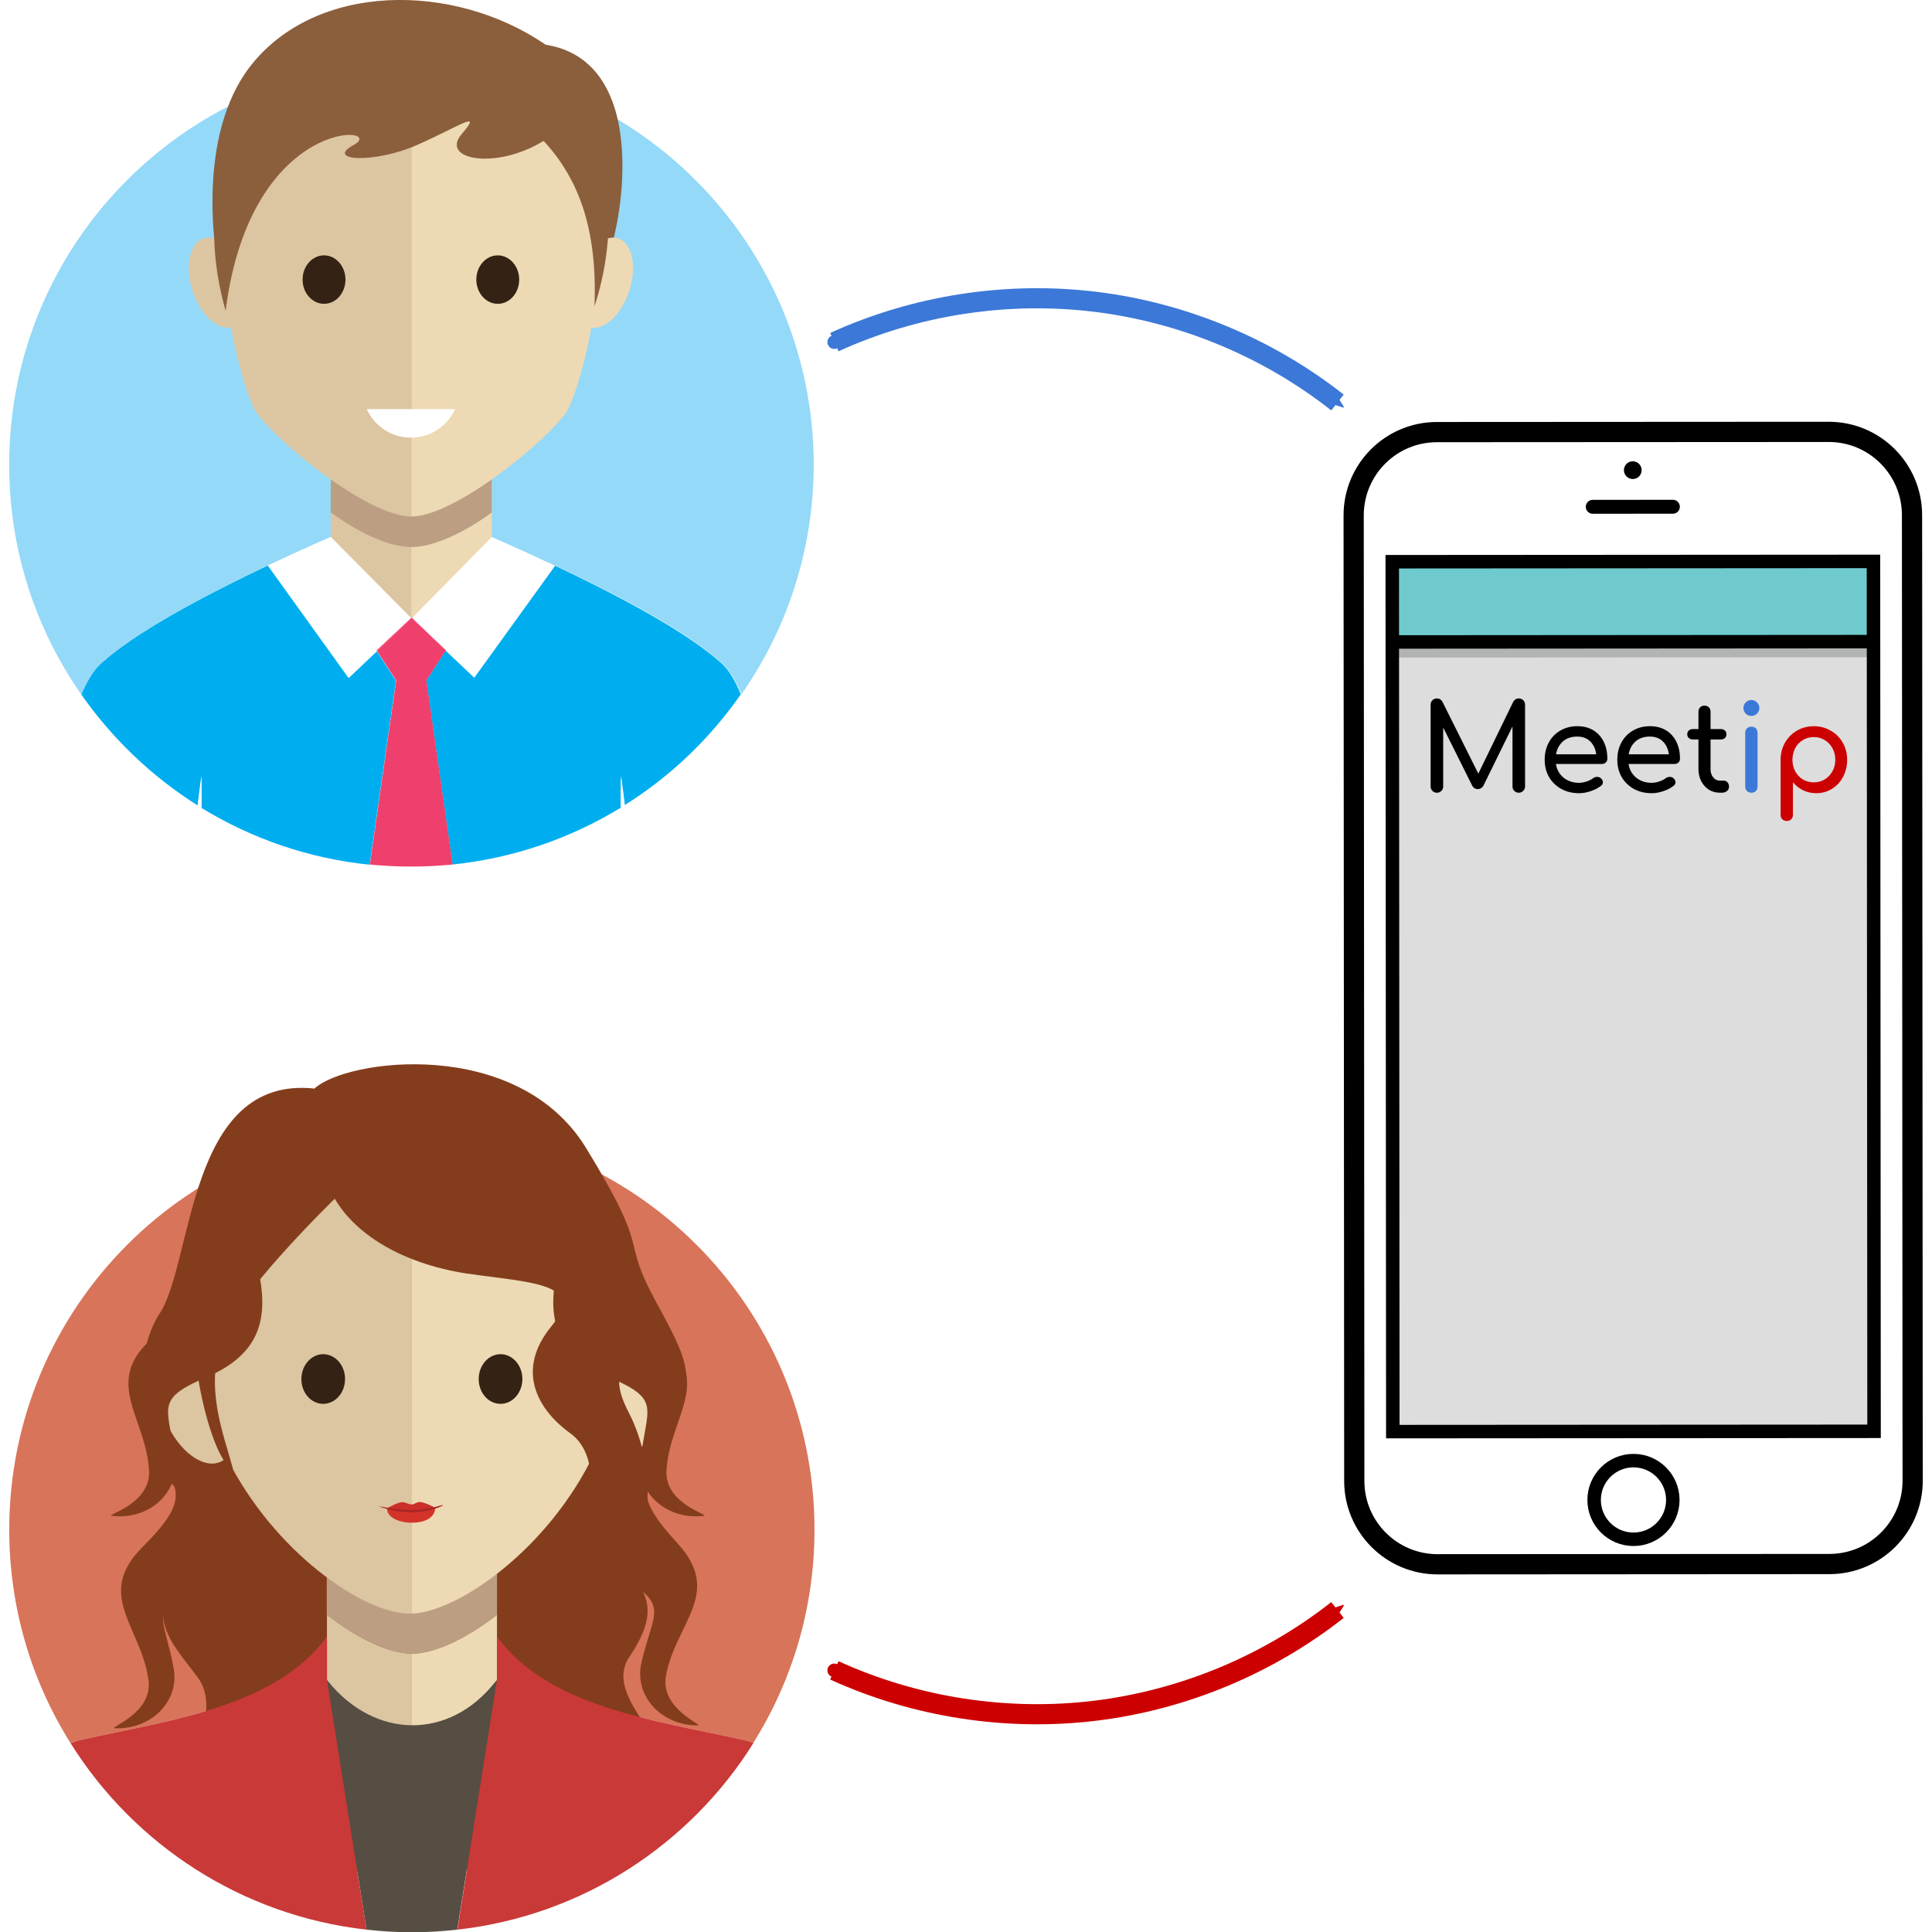 <?xml version="1.0" encoding="UTF-8"?>
<svg width="768" height="768" version="1.1" viewBox="0 0 768 768" xml:space="preserve" xmlns="http://www.w3.org/2000/svg"><defs><marker id="marker9266" overflow="visible" orient="auto"><path transform="matrix(-.3 0 0 -.3 .69 0)" d="m8.719 4.034-10.926-4.018 10.926-4.018c-1.746 2.372-1.735 5.617-6e-7 8.035z" fill="#c00" fill-rule="evenodd" stroke="#c00" stroke-linejoin="round" stroke-width=".625"/></marker><marker id="marker9148" overflow="visible" orient="auto"><path transform="matrix(.2 0 0 .2 1.48 .2)" d="m-2.5-1c0 2.76-2.24 5-5 5s-5-2.24-5-5 2.24-5 5-5 5 2.24 5 5z" fill="#c00" fill-rule="evenodd" stroke="#c00" stroke-width="1pt"/></marker><marker id="marker9868" overflow="visible" orient="auto"><path transform="matrix(-.3 0 0 -.3 .69 0)" d="m8.719 4.034-10.926-4.018 10.926-4.018c-1.746 2.372-1.735 5.617-6e-7 8.035z" fill="#3c78d8" fill-rule="evenodd" stroke="#3c78d8" stroke-linejoin="round" stroke-width=".625"/></marker><marker id="marker5668" overflow="visible" orient="auto"><path transform="matrix(.2 0 0 .2 1.48 .2)" d="m-2.5-1c0 2.76-2.24 5-5 5s-5-2.24-5-5 2.24-5 5-5 5 2.24 5 5z" fill="#3c78d8" fill-rule="evenodd" stroke="#3c78d8" stroke-width="1pt"/></marker></defs>
     <g transform="rotate(9.733 -374.66 3283.5)"><path d="m4.504 94.913c-3.107-18.026 8.977-35.153 27.003-38.26l153.49-26.417c18.017-3.107 35.138 8.987 38.245 27.003l65.137 378.26c3.107 18.026-8.992 35.153-27.008 38.261l-153.49 26.428c-18.016 3.097-35.143-9.009-38.245-27.014z" fill="#fff" stroke="#000" stroke-miterlimit="10" stroke-width="8.035"/><rect transform="matrix(.986 -.17 .17 .986 -45.408 29.357)" x="53.388" y="123.36" width="191.3" height="313.92" fill="#dedddd"/><polygon points="211.25 77.975 216.67 109.4 28.138 141.87 22.729 110.44" fill="#6fcacd"/><polygon points="216.86 110.53 217.72 115.52 29.19 147.99 28.332 143.01" fill="#b2b3b3"/><polygon points="211.25 77.975 269.94 418.76 81.412 451.22 22.729 110.44" fill="none" stroke="#000" stroke-miterlimit="10" stroke-width="5.357"/><path d="m114.29 57.804c0.334 1.915-0.952 3.745-2.861 4.07-1.936 0.324-3.746-0.952-4.086-2.877-0.329-1.904 0.958-3.745 2.872-4.069 1.93-0.326 3.75 0.961 4.075 2.876z"/><path d="m131.72 69.574c0.256 1.496-0.753 2.929-2.249 3.191l-31.413 5.409c-1.506 0.261-2.935-0.753-3.191-2.25-0.251-1.507 0.743-2.93 2.244-3.191l31.428-5.42c1.507-0.261 2.925 0.765 3.181 2.261z"/><path d="m195.71 459.18c1.454 8.506-4.264 16.594-12.764 18.048-8.501 1.465-16.599-4.237-18.064-12.754-1.464-8.505 4.253-16.593 12.759-18.058 8.502-1.465 16.599 4.248 18.069 12.764z" fill="none" stroke="#000" stroke-miterlimit="10" stroke-width="5.357"/><line x1="28.138" x2="216.67" y1="141.87" y2="109.4" fill="none" stroke="#000" stroke-miterlimit="10" stroke-width="5.357"/></g>
<g transform="translate(3.668 -54.057)" aria-label="Meetip"><path d="m600.07 331.69q1.056 0 1.776 0.72t0.72 1.776v32.496q0 1.056-0.768 1.776-0.72 0.72-1.728 0.72-1.056 0-1.776-0.72t-0.72-1.776v-23.856l-11.616 23.664q-0.816 1.248-2.16 1.248-1.584 0-2.304-1.488l-11.472-22.992v23.424q0 1.056-0.72 1.776t-1.776 0.72-1.776-0.72-0.72-1.776v-32.496q0-1.056 0.72-1.776t1.776-0.72q1.44 0 2.208 1.344l14.256 28.56 13.872-28.56q0.768-1.344 2.208-1.344z"/><path d="m635.28 355.64q0 0.912-0.624 1.536-0.624 0.576-1.584 0.576h-18.24q0.528 3.36 3.024 5.424 2.544 2.064 6.192 2.064 1.44 0 2.976-0.528 1.584-0.528 2.592-1.296 0.672-0.528 1.584-0.528t1.44 0.48q0.864 0.72 0.864 1.632 0 0.864-0.768 1.44-1.632 1.296-4.08 2.112-2.4 0.816-4.608 0.816-3.936 0-7.056-1.68-3.12-1.728-4.896-4.752-1.728-3.024-1.728-6.864t1.632-6.864q1.68-3.072 4.608-4.752 2.976-1.728 6.72-1.728 3.696 0 6.384 1.632t4.128 4.56 1.44 6.72zm-11.952-8.784q-3.504 0-5.712 1.92-2.16 1.92-2.736 5.136h15.984q-0.432-3.216-2.4-5.136t-5.136-1.92z"/><path d="m664.15 355.64q0 0.912-0.624 1.536-0.624 0.576-1.584 0.576h-18.24q0.528 3.36 3.024 5.424 2.544 2.064 6.192 2.064 1.44 0 2.976-0.528 1.584-0.528 2.592-1.296 0.672-0.528 1.584-0.528t1.44 0.48q0.864 0.72 0.864 1.632 0 0.864-0.768 1.44-1.632 1.296-4.08 2.112-2.4 0.816-4.608 0.816-3.936 0-7.056-1.68-3.12-1.728-4.896-4.752-1.728-3.024-1.728-6.864t1.632-6.864q1.68-3.072 4.608-4.752 2.976-1.728 6.72-1.728 3.696 0 6.384 1.632t4.128 4.56 1.44 6.72zm-11.952-8.784q-3.504 0-5.712 1.92-2.16 1.92-2.736 5.136h15.984q-0.432-3.216-2.4-5.136t-5.136-1.92z"/><path d="m681.58 364.37q0.864 0 1.44 0.672 0.624 0.672 0.624 1.728t-0.816 1.728q-0.768 0.672-2.016 0.672h-0.864q-2.352 0-4.32-1.2-1.92-1.248-3.024-3.36t-1.104-4.752v-11.856h-2.208q-1.008 0-1.632-0.576t-0.624-1.44q0-0.96 0.624-1.536t1.632-0.576h2.208v-6.912q0-1.056 0.672-1.728t1.728-0.672 1.728 0.672 0.672 1.728v6.912h4.08q1.008 0 1.632 0.576t0.624 1.536q0 0.864-0.624 1.44t-1.632 0.576h-4.08v11.856q0 1.92 1.056 3.216t2.592 1.296z"/><path d="m690.09 345.37q0-1.104 0.672-1.776 0.72-0.672 1.776-0.672 1.104 0 1.776 0.672t0.672 1.776v21.36q0 1.056-0.672 1.776-0.672 0.672-1.776 0.672-1.056 0-1.776-0.672-0.672-0.72-0.672-1.776zm2.448-13.056q1.296 0 2.208 0.96 0.96 0.912 0.96 2.208t-0.96 2.256q-0.912 0.912-2.208 0.912t-2.256-0.912q-0.912-0.96-0.912-2.256t0.912-2.208q0.96-0.96 2.256-0.96z" fill="#3c78d8"/><path d="m717.35 342.73q3.696 0 6.72 1.776 3.072 1.728 4.8 4.8 1.728 3.024 1.728 6.768t-1.632 6.816q-1.584 3.024-4.416 4.752-2.784 1.728-6.24 1.728-2.784 0-5.184-1.152t-4.08-3.216v12.96q0 1.104-0.672 1.776t-1.776 0.672q-1.056 0-1.776-0.672-0.672-0.672-0.672-1.776v-21.888q0-3.744 1.728-6.768 1.776-3.072 4.752-4.8 3.024-1.776 6.72-1.776zm0 22.32q2.4 0 4.32-1.152 1.968-1.2 3.072-3.216 1.152-2.064 1.152-4.608t-1.152-4.608q-1.104-2.064-3.072-3.216-1.92-1.2-4.32-1.2t-4.368 1.2q-1.92 1.152-3.024 3.216t-1.104 4.608 1.104 4.608q1.104 2.016 3.024 3.216 1.968 1.152 4.368 1.152z" fill="#c00"/></g>
<path d="m331.67 136c32.317-14.744 68.745-20.348 104-16 34.834 4.296 68.421 18.291 96 40" fill="none" marker-end="url(#marker9868)" marker-start="url(#marker5668)" stroke="#3c78d8" stroke-width="8"/><path d="m331.67 664c32.317 14.744 68.745 20.348 104 16 34.834-4.296 68.421-18.291 96-40" fill="none" marker-end="url(#marker9266)" marker-start="url(#marker9148)" stroke="#c00" stroke-width="8"/><style type="text/css">
	.st8-0{fill:#94D9F8;}
	.st8-1{fill:#EDD9B4;}
	.st8-2{fill:#DCC5A1;}
	.st8-3{fill-rule:evenodd;clip-rule:evenodd;fill:#BC9F82;}
	.st8-4{fill-rule:evenodd;clip-rule:evenodd;fill:#8B5E3C;}
	.st8-5{fill-rule:evenodd;clip-rule:evenodd;fill:#DCC5A1;}
	.st8-6{fill-rule:evenodd;clip-rule:evenodd;fill:#EDD9B4;}
	.st8-7{fill:#FFFFFF;}
	.st8-8{fill:#342214;}
	.st8-9{fill:none;}
	.st8-10{fill:#BE1E2D;}
	.st8-11{fill:#00AEEF;}
	.st8-12{fill:#EF3F6C;}
</style><g transform="matrix(.741 0 0 .741 -26.211 -17.426)"><path class="st8-0" d="m89.7 379.2c8.9-7.9 29.4-24 89.3-52.4l43.5 60.3 15.2-14.4-0.2-0.4 18.8-17.6 18.4 17.6-0.1 0.1 15.4 14.6 43.4-60.1c60.2 28.4 80.1 44.2 89.1 52.2 4 3.5 7.5 9.3 10.7 16.8 24.4-35 38.7-77.5 38.7-123.3-0.2-119-96.8-215.6-215.9-215.6s-215.7 96.6-215.7 215.8c0 45.9 14.3 88.4 38.7 123.3 3.2-7.5 6.7-13.4 10.7-16.9z" fill="#94d9f8"/><path class="st8-1" d="m256 192.5v163.3c15.6 0.1 31.3-10.2 43.2-24.8v-98.6c0-26.6-21.6-39.9-43.2-39.9z" fill="#edd9b4"/><path class="st8-2" d="m212.8 232.5v98.5c11.9 14 27.5 24.7 43.2 24.8v-163.3c-21.6 0-43.2 13.3-43.2 40z" fill="#dcc5a1"/><path class="st8-3" d="m299.2 232.5v66c-16.4 11.8-32.1 18.5-43.2 18.5s-26.8-6.7-43.2-18.6v-66c0-53.2 86.4-53.2 86.4 0.1" clip-rule="evenodd" fill="#bc9f82" fill-rule="evenodd"/><path class="st8-4" d="m328.1 47.5c21.3 3.4 33 18 38.1 37.8 13.1 51.5-14.3 163.2-109.3 164.6-49 0.7-84.3-11.8-97.1-51.4-12.9-39.6-18.1-103.5 9.8-139.4 35.1-45.1 108.9-45.5 158.5-11.6" clip-rule="evenodd" fill="#8b5e3c" fill-rule="evenodd"/><g clip-rule="evenodd" fill-rule="evenodd"><path class="st8-5" d="m155.9 154.5c-3.7-3-7.7-4.3-11.3-3.1-7.6 2.5-10.3 15.2-5.9 28.3 4.2 12.6 13.2 21 20.7 19.5 4.1 23.3 10.5 41.2 13.3 45.3 10.4 15.4 59.9 56.1 83.3 56.1v-245.1c-77.6 0-98.7 50.2-100.1 99z" fill="#dcc5a1"/><path class="st8-6" d="m367 151.4c-3.4-1.1-7.3 0-10.9 2.8-1.5-48.7-22.6-98.7-100.1-98.7v245.1c23.4 0 72.9-40.7 83.3-56.1 2.8-4.1 9.2-22 13.3-45.2 7.4 1.2 16.2-7.2 20.3-19.6 4.3-13.1 1.7-25.8-5.9-28.3z" fill="#edd9b4"/></g><path class="st8-7" d="m256.2 355.3-43.4-43.8c-12.5 5.5-23.7 10.6-33.8 15.4l43.5 60.3z" fill="#fff"/><path class="st8-7" d="m289.9 387.2 43.4-60.1c-10.2-4.8-21.5-10-34.1-15.5l-43 43.7z" fill="#fff"/><path class="st8-8" d="m209.2 160.5c6.3 0 11.5 5.8 11.5 13s-5.1 13-11.5 13c-6.3 0-11.5-5.8-11.5-13s5.2-13 11.5-13" fill="#342214"/><path class="st8-8" d="m302.4 160.5c6.3 0 11.5 5.8 11.5 13s-5.1 13-11.5 13c-6.3 0-11.5-5.8-11.5-13s5.2-13 11.5-13" fill="#342214"/><path class="st8-7" d="m232.1 243c4.1 9 13.1 15.3 23.7 15.3s19.6-6.3 23.7-15.3z" fill="#fff"/><path class="st8-4" d="m327 99.1c-25.5 15.7-55.7 10.2-44-3.6 11.8-13.7-1.2-4.2-24.1 5.9-23 10-49.4 8.4-33.8-0.1 19-10.3-55.2-17-68.7 88.9-21.7-76.8 15-141.2 97.9-144.8 88.6-3.9 124.5 66.2 100 142.5 1.6-41.4-8.4-68.4-27.3-88.8" clip-rule="evenodd" fill="#8b5e3c" fill-rule="evenodd"/><polygon class="st8-9" points="278.3 488.2 278.2 487.4" fill="none"/><polygon class="st8-9" points="233.7 488.2 233.8 487.4" fill="none"/><polygon class="st8-10" points="264.1 388.6 278.2 487.4" fill="#be1e2d"/><polygon class="st8-10" points="233.8 487.4 247.9 388.6" fill="#be1e2d"/><path class="st8-11" d="m422.3 379.2c-9-7.9-28.9-23.7-89.1-52.2l-43.4 60.1-15.4-14.6-10.4 16.1 14.1 98.7c32.8-3.4 63.5-14.1 90.3-30.5v-16.9s0.8 5.9 2 15.6c24.6-15.4 45.8-35.7 62.4-59.5-3-7.4-6.5-13.3-10.5-16.8z" fill="#00aeef"/><path class="st8-11" d="m141.4 455.6c1.2-9.7 2-15.6 2-15.6v16.9c26.8 16.4 57.5 27.2 90.3 30.5l14.1-98.7-10.2-15.8-15.2 14.4-43.4-60.4c-59.9 28.4-80.4 44.5-89.3 52.4-4 3.5-7.5 9.4-10.7 16.8 16.6 23.7 37.8 44 62.4 59.5z" fill="#00aeef"/><polygon class="st8-12" points="237.4 372.4 237.7 372.8 256.2 355.3 274.5 372.6 274.6 372.4 256.2 354.8" fill="#ef3f6c"/><path class="st8-12" d="m264.1 388.6 10.4-16.1-18.3-17.3-18.5 17.6 10.2 15.8-14.1 98.7c7.3 0.7 14.7 1.1 22.2 1.1s14.9-0.4 22.2-1.1z" fill="#ef3f6c"/><path class="st8-7" d="m141.4 455.6c0.7 0.4 1.4 0.9 2.1 1.3v-16.9s-0.9 5.9-2.1 15.6z" fill="#fff"/><path class="st8-7" d="m368.5 456.8c0.7-0.4 1.4-0.9 2.1-1.3-1.2-9.7-2-15.6-2-15.6s0 6.4-0.1 16.9z" fill="#fff"/></g><style type="text/css">
	.st4-0{fill:#D87459;}
	.st4-1{fill-rule:evenodd;clip-rule:evenodd;fill:#843D1C;}
	.st4-2{fill:#564E43;}
	.st4-3{fill:#DCC5A1;}
	.st4-4{fill:#EDD9B4;}
	.st4-5{fill:#BC9F82;}
	.st4-6{fill:#D43329;}
	.st4-7{fill:#CA3029;}
	.st4-8{fill:#A82623;}
	.st4-9{fill:#342214;}
	.st4-10{fill:#C93938;}
	.st4-11{fill:#BE1E2D;}
</style><g transform="matrix(.742 0 0 .742 -26.225 405.64)"><path class="st4-0" d="m210.4 330v23.3h91.1v-23.3c27.1 37.8 84.8 44.9 130.8 55.2 2.3 0.5 4.5 1.2 6.6 1.9 20.8-33.2 32.8-72.3 32.8-114.3 0-119.2-96.6-215.8-215.7-215.8s-215.7 96.6-215.7 215.8c0 42 12 81.2 32.8 114.3 2.1-0.8 4.3-1.4 6.6-1.9 46-10.3 103.7-17.4 130.7-55.2z" fill="#d87459"/><path class="st4-1" d="m203.8 36.5c17.1-15.9 108.8-28.1 145.5 31.8s17.1 45.2 37.9 83.2c20.8 37.9 20.8 42.8 1.2 69.7s-40.3 47.7-23.2 66 24.5 28.1 7.3 53.8c-17.1 25.7 41.6 55 18.3 86.8-23.2 31.8-231.1 41.6-244.6 4.9s8.6-62.4-4.9-80.7c-13.5-18.4-34.2-36.7 0-62.4 19.8-14.9-8.9-28.9-22.7-54.7-15.7-29.3-5.8-66 1.9-77.3 18.5-26.9 14.8-128.4 83.3-121.1" clip-rule="evenodd" fill="#843d1c" fill-rule="evenodd"/><path class="st4-2" d="m301.6 353.3c-0.1 0.1-0.2 0.2 0 0h-91.1c0.1 0.2 0.1 0.1 0 0l21.2 133.8c8 0.9 16.1 1.4 24.3 1.4s16.3-0.5 24.3-1.4z" fill="#564e43"/><path class="st4-3" d="m256 339.2c-11.7 0-28.3-7.5-45.5-20.8v34.9c0.3 0.3 0.6 0.6 0.8 1 12.4 15.2 28.6 23.2 44.7 23.3v-38.4z" fill="#dcc5a1"/><path class="st4-4" d="m256 377.6c16.2 0.1 32.3-7.5 44.7-23.3 0.3-0.3 0.6-0.7 0.9-1v-34.9c-17.2 13.3-33.8 20.8-45.6 20.8z" fill="#edd9b4"/><path class="st4-5" d="m256 339.2v-142.7c-22.8 0-45.6 15.1-45.6 45.2v76.7c17.3 13.3 33.9 20.8 45.6 20.8z" fill="#bc9f82"/><path class="st4-5" d="m256 196.5v142.8c11.7 0 28.3-7.5 45.6-20.8v-76.7c0-30.2-22.8-45.3-45.6-45.3z" fill="#bc9f82"/><path class="st4-1" d="m323.6 173.7c19.9 22.6 29.8 42.2 22.2 66.3-7.7 24.2-4.6 42.8 22.2 58.2 26.7 15.4 17.1 18.4 10.9 46.3-3.8 17.4 10.7 33.2 30.2 33.2 3.7 0-20.1-8.7-17-26.4 5-28.5 31-44.3 6.1-71.3s-16.2-30.8-8.9-47.7c7.3-17-13.3-49-39-75.8-157-163.9-46.6-5.4-26.7 17.2" clip-rule="evenodd" fill="#843d1c" fill-rule="evenodd"/><path class="st4-1" d="m190.7 178.9c-20.9 21.8-31.6 40.9-24.9 65.4s2.8 43-24.6 57.2c-27.3 14.2-17.8 17.6-12.8 45.8 3.1 17.5-12.1 32.7-31.6 31.9-3.7-0.2 20.5-7.9 18.1-25.7-3.8-28.7-29.1-45.6-3.1-71.5s17.5-30.1 10.9-47.3 15.3-48.3 42.1-74.1c163.7-157.2 46.8-3.4 25.9 18.3" clip-rule="evenodd" fill="#843d1c" fill-rule="evenodd"/><path class="st4-3" d="m254.7 49.1c-79.2 0-116.5 70.3-112.8 131.6-4.6-2.9-9.4-3.7-13.4-2-9.2 4-11.2 20.1-4.3 36.1s19.9 25.7 29.2 21.7c1.3-0.6 2.4-1.4 3.4-2.4 25 50.4 73.2 83.7 97.9 83.7 0.4 0 0.9-0.1 1.3-0.1v-268.6h-1.3z" fill="#dcc5a1"/><path class="st4-4" d="m383.5 178.7c-4.8-2.1-10.6-0.4-16.1 3.9 4.6-61.4-32.3-132.7-111.4-133.5v268.7c25.3-1.1 73.3-34.9 97.6-85.6 1.3 1.9 3 3.4 5 4.3 9.2 4 22.3-5.8 29.2-21.7 6.8-16 4.9-32.2-4.3-36.1z" fill="#edd9b4"/><g clip-rule="evenodd" fill="#843d1c" fill-rule="evenodd"><path class="st4-1" d="m208 78.2c7 34.2 43.3 52.3 77.5 57.4 34.2 5 64.4 5 45.3 28.2-19.1 23.1-8.1 44.3 10.1 57.4 18.1 13.1 12.1 48.3-4 70.4s-20.1 41.3-1 62.4 9.1 21.9-7 48.1c-10 16.3-2.4 35.2 15.8 39.5 3.4 0.8-15.5-13.1-6-29.9 15.3-27 36.5-36.6 23.5-68.8-13.1-32.2-5-33.2 8-48.3 13.1-15.1 18.1-53.3 2-84.5s11.1-21.1 8-59.4-96.7-179.2-172.2-72.5"/><path class="st4-1" d="m303.4 71.5c22.5 20.1 34.6 39.9 29.9 64.8-4.8 24.9 0.6 43.1 28.9 55.1 28.3 12.1 19.1 16.2 16.3 44.7-1.8 17.7 14.6 31.7 33.9 29.3 3.7-0.4-21-6.2-20-24.2 1.6-28.9 25.5-47.7-2.4-71.5-27.9-23.9-30.5-31.7-25.3-49.4 5.3-17.7-8.7-43.6-37-67.5-34.1-29.1-46.7-1.4-24.3 18.7"/><path class="st4-1" d="m204.2 71.5c-22.5 20.1-34.6 39.9-29.9 64.8 4.8 24.9-0.6 43.1-28.9 55.1-28.4 12.1-19.1 16.2-16.3 44.7 1.7 17.7-14.6 31.7-33.9 29.3-3.7-0.4 21-6.2 20-24.2-1.6-28.9-25.5-47.7 2.4-71.5 27.9-23.9 30.5-31.7 25.3-49.4s8.7-43.6 37-67.5c34.1-29.1 46.8-1.4 24.3 18.7"/><path class="st4-1" d="m268.4 49.3c-23.6 13.7-105 92.8-114.1 120.5-9.2 27.7 0.4 50.3 5.9 70.6-19.9-5-69.2-227.1 108.2-191.1"/></g><path class="st4-6" d="m268.5 261.2s0.5 7.9-13 7.9c-3.9 0-12.8-1.7-12.8-7.7 7.9 2 17.3 2.4 25.8-0.2" fill="#d43329"/><path class="st4-7" d="m260.6 258c3 0.4 8.2 3.1 7.9 3.2-8.4 2.6-17.9 2.1-25.8 0.2-0.1 0-0.2 0-0.2-0.1 2.7-1.1 6.2-3.4 8.8-3.2 1.4 0.1 3.1 1.2 4.4 1.2 1.8 0.1 3-1.6 4.9-1.3" fill="#ca3029"/><path class="st4-8" d="m238.2 260.2c10.1 4.2 24.3 4.6 34.2-0.2 0.2-0.1 0.1-0.5-0.2-0.4-11.9 3.8-21.9 3.1-34 0.6v0" fill="#a82623"/><path class="st4-9" d="m208.5 178.8c6.4 0 11.7 5.9 11.7 13.3 0 7.3-5.2 13.3-11.7 13.3s-11.7-5.9-11.7-13.3c0-7.3 5.3-13.3 11.7-13.3" fill="#342214"/><path class="st4-9" d="m303.5 178.8c6.4 0 11.7 5.9 11.7 13.3 0 7.3-5.2 13.3-11.7 13.3s-11.7-5.9-11.7-13.3c0-7.3 5.2-13.3 11.7-13.3" fill="#342214"/><g fill="#c93938"><path class="st4-10" d="m210.4 353.3c-0.1-0.2 0-0.1 0 0z"/><path class="st4-10" d="m210.4 353.3c0.1 0.1 0.2 0.2 0 0z"/><path class="st4-10" d="m301.6 353.3c0-0.1 0.1-0.2 0 0z"/><path class="st4-10" d="m301.6 353.3c-0.2 0.2-0.1 0.1 0 0z"/></g><path class="st4-11" d="m301.6 353.3c-0.2 0.2-0.1 0.1 0 0 0-0.1 0.1-0.2 0 0z" fill="#be1e2d"/><path class="st4-11" d="m210.4 353.3c0.1 0.1 0.2 0.2 0 0-0.1-0.2 0-0.1 0 0z" fill="#be1e2d"/><path class="st4-10" d="m231.7 487.1-21.2-133.8c-0.1-0.1-0.1-0.2 0 0v-23.3c-27.1 37.8-84.8 44.9-130.8 55.2-2.3 0.5-4.5 1.2-6.6 1.9 34 54.4 91.7 92.5 158.6 100z" fill="#c93938"/><path class="st4-10" d="m301.6 330v23.3c0.1-0.2 0.1-0.1 0 0l-21.2 133.8c66.9-7.5 124.6-45.6 158.6-100-2.1-0.8-4.3-1.4-6.6-1.9-46.1-10.3-103.8-17.4-130.8-55.2z" fill="#c93938"/></g></svg>
